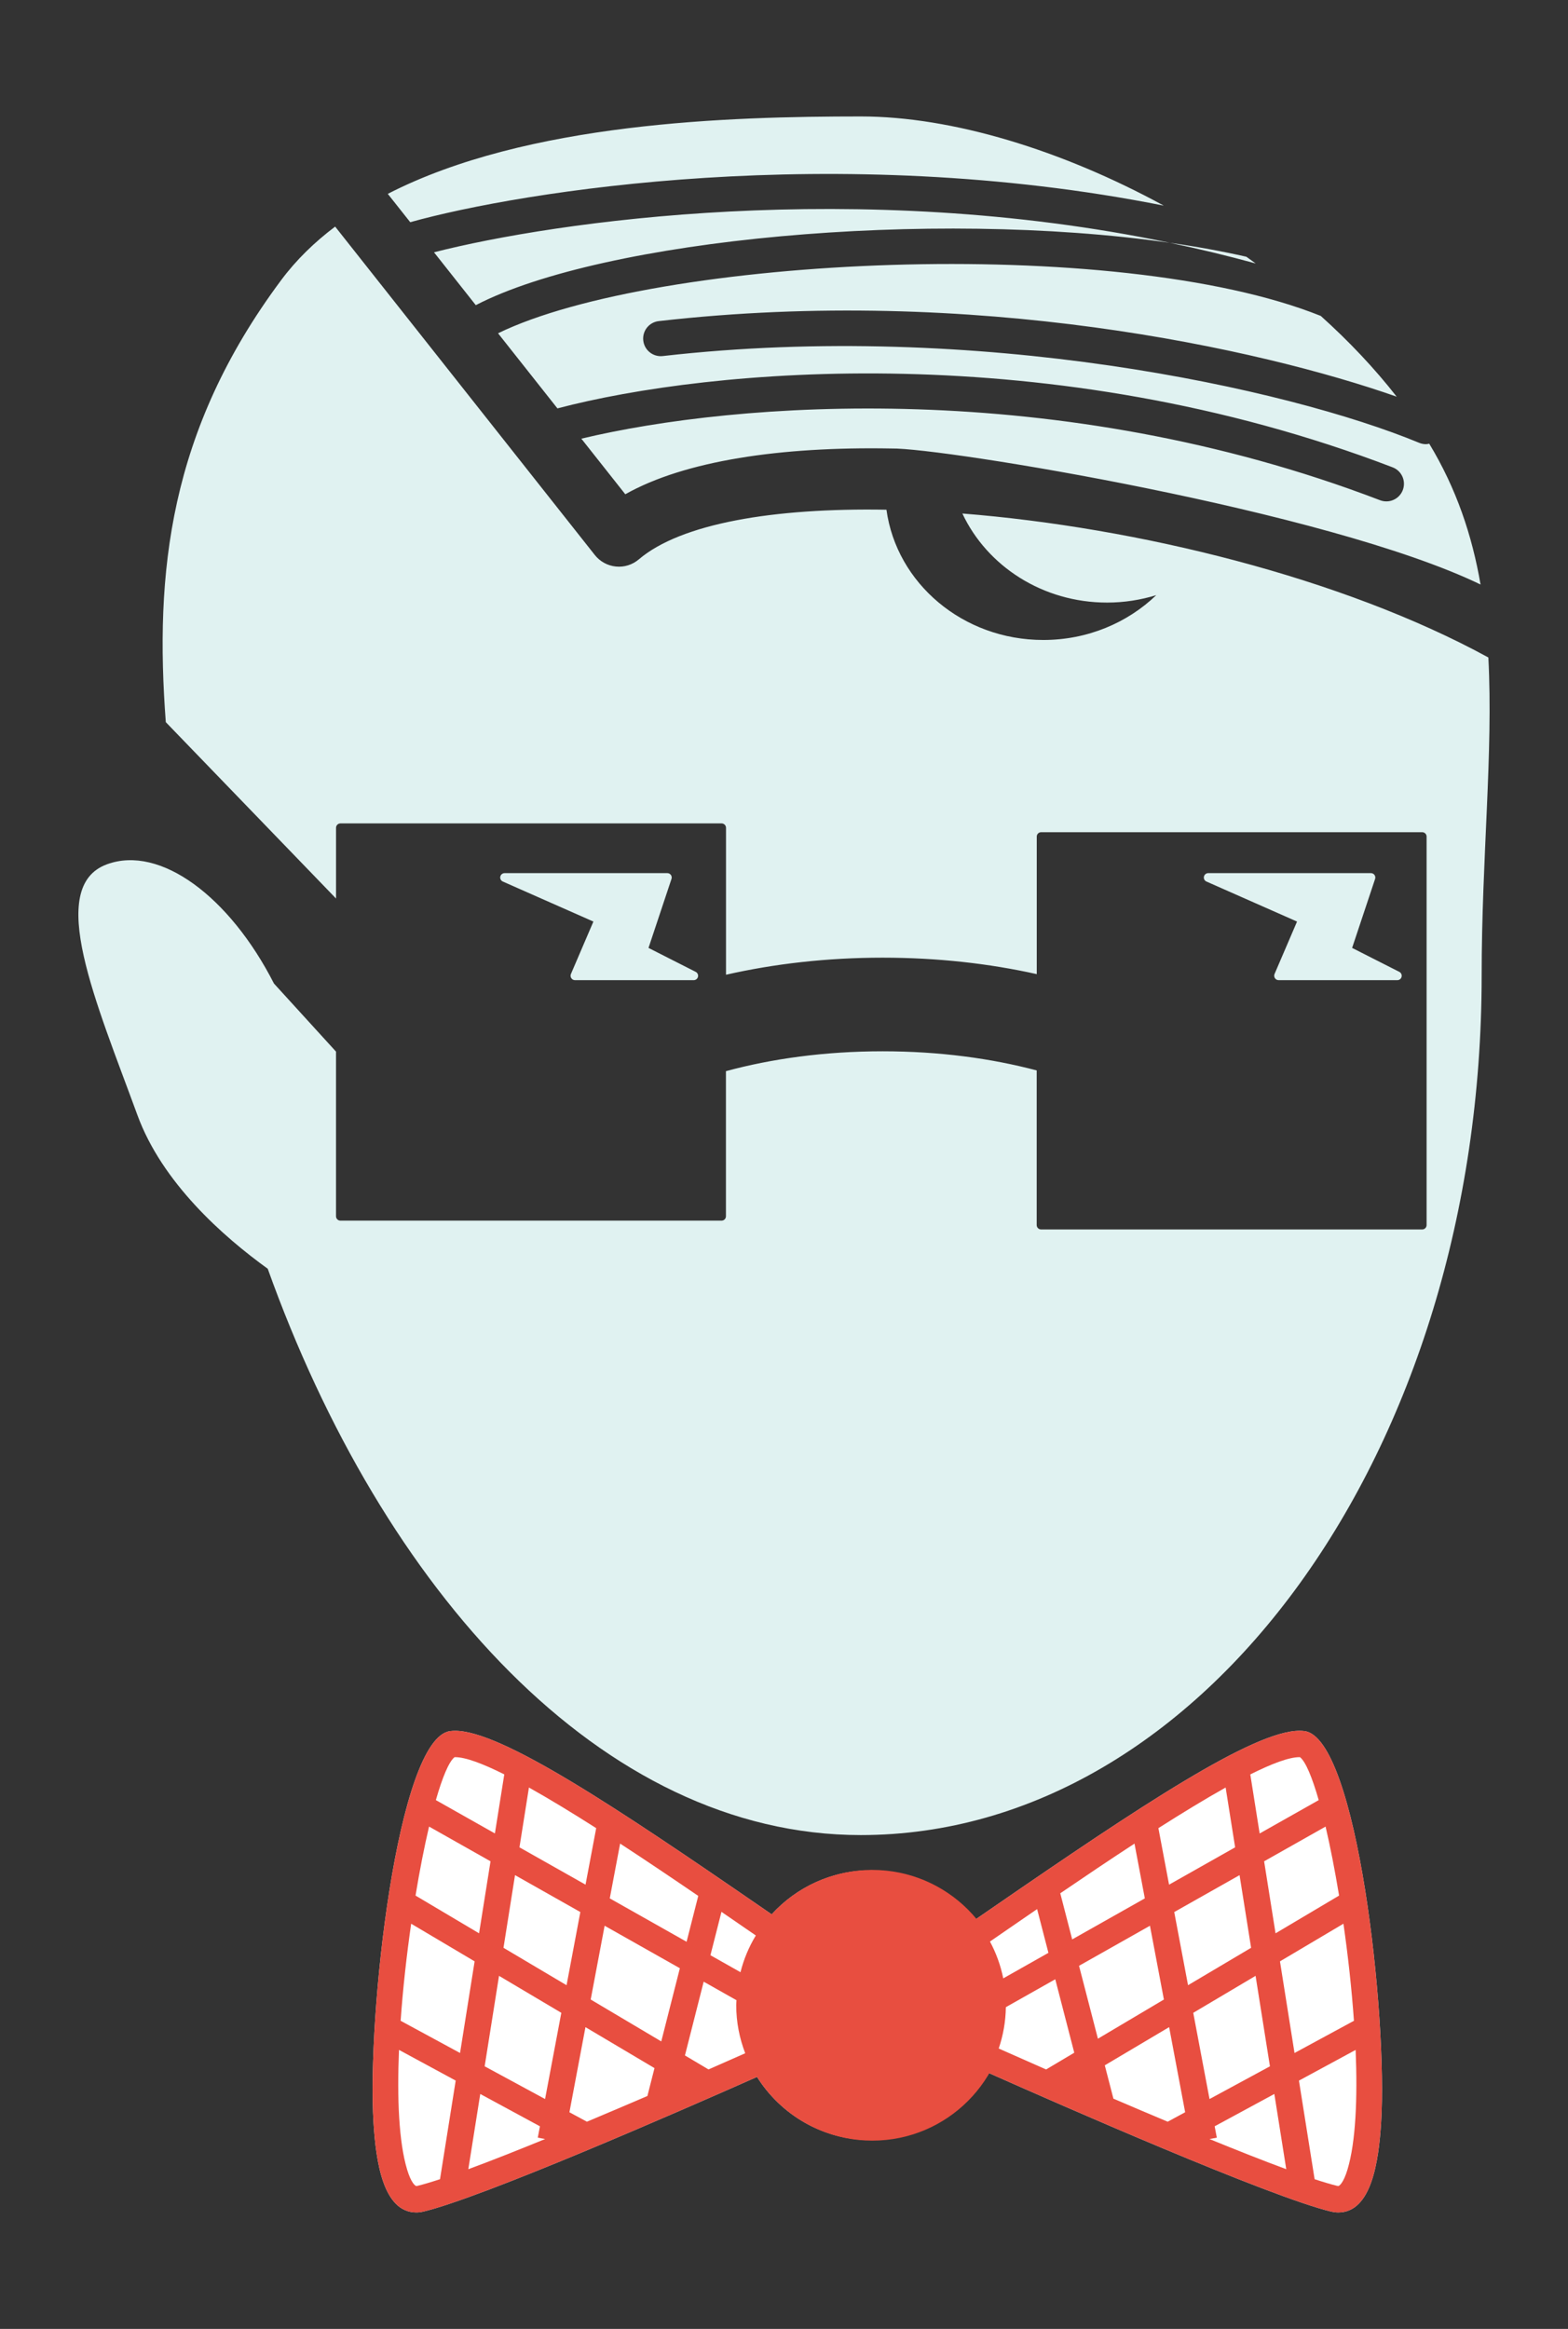 <?xml version="1.0" encoding="utf-8"?>
<!-- Generator: Adobe Illustrator 17.0.0, SVG Export Plug-In . SVG Version: 6.00 Build 0)  -->
<!DOCTYPE svg PUBLIC "-//W3C//DTD SVG 1.1//EN" "http://www.w3.org/Graphics/SVG/1.1/DTD/svg11.dtd">
<svg version="1.1" id="Calque_1" xmlns="http://www.w3.org/2000/svg" xmlns:xlink="http://www.w3.org/1999/xlink" x="0px" y="0px"
	 width="67.352px" height="100px" viewBox="0 0 67.352 100" enable-background="new 0 0 67.352 100" xml:space="preserve">
<rect x="0" y="0" width="67.352" height="100" fill="#333333" stroke="none"/>
<g id="Calque_1_1_">
	<g id="Layer_2">
		<path fill="#E0F2F1" d="M63.643,41.898c0,20.378-11.938,36.898-26.667,36.898c-11.155,0-20.549-10.553-25.476-24.318
			c-1.92-1.385-4.537-3.698-5.598-6.599c-1.764-4.825-3.951-9.801-1.306-10.768c2.286-0.836,5.266,1.388,7.172,5.121l2.665,2.923
			v7.069c0,0.104,0.085,0.189,0.189,0.189h4.751h4.022h7.598c0.104,0,0.189-0.084,0.189-0.189v-6.23
			c1.969-0.533,4.238-0.853,6.73-0.853c2.444,0,4.676,0.307,6.618,0.822v6.639c0,0.104,0.084,0.189,0.188,0.189h7.666h4.051h4.655
			c0.104,0,0.188-0.084,0.188-0.189v-16.68c0-0.104-0.084-0.188-0.188-0.188H44.721c-0.104,0-0.188,0.084-0.188,0.188v5.906
			c-2.047-0.457-4.274-0.707-6.618-0.707c-2.387,0-4.652,0.261-6.73,0.733v-6.309c0-0.104-0.085-0.189-0.189-0.189H14.623
			c-0.104,0-0.189,0.084-0.189,0.189v3.036l-7.312-7.572C6.64,24.613,7.248,18.508,12.076,12.03c0.648-0.871,1.433-1.631,2.32-2.3
			l11.153,14.1c0.223,0.282,0.55,0.461,0.907,0.496c0.356,0.037,0.713-0.076,0.986-0.309c1.807-1.537,5.773-2.216,10.635-2.13
			c0.432,3.155,3.28,5.593,6.737,5.593c1.9,0,3.617-0.738,4.852-1.925c-0.666,0.205-1.375,0.319-2.112,0.319
			c-2.775,0-5.159-1.573-6.216-3.824c7.506,0.596,16.313,2.75,22.593,6.181C64.145,32.324,63.643,36.821,63.643,41.898z
			 M53.936,11.313c-0.134-0.096-0.266-0.194-0.4-0.289c-1.038-0.235-2.141-0.436-3.29-0.6C51.474,10.68,52.705,10.975,53.936,11.313
			z M59.55,21.529c-0.091,0-0.181-0.016-0.271-0.05c-13.836-5.295-27.668-4.233-34.308-2.643l1.888,2.387
			c2.557-1.441,6.673-2.052,11.433-1.965c2.116-0.043,18.723,2.658,25.304,5.841c-0.364-2.111-1.037-4.117-2.204-6.047
			c-0.047,0.009-0.094,0.021-0.142,0.021c-0.097,0-0.194-0.019-0.289-0.058c-5.66-2.342-18.984-5.268-32.494-3.726
			c-0.413,0.047-0.789-0.25-0.836-0.665c-0.048-0.415,0.25-0.789,0.665-0.836c13.535-1.544,25.831,1.184,31.697,3.245
			c-0.949-1.216-2.049-2.378-3.26-3.467c-8.8-3.532-28.565-2.557-35.34,0.745l2.551,3.225c6.535-1.721,21.221-3.078,35.875,2.531
			c0.39,0.149,0.585,0.586,0.437,0.976C60.141,21.344,59.854,21.529,59.55,21.529z M18.642,10.833l1.795,2.27
			c5.487-2.84,19.522-4.152,29.809-2.678C36.803,7.623,23.816,9.512,18.642,10.833z M49.988,8.829C45.618,6.446,40.899,5,36.976,5
			c-5.633,0-14.334,0.251-20.319,3.324l0.964,1.217C22.375,8.212,35.885,6.029,49.988,8.829z M29.798,42.087h-5.101
			c-0.063,0-0.123-0.032-0.157-0.085c-0.035-0.053-0.041-0.12-0.017-0.178l0.966-2.253l-3.891-1.719
			c-0.081-0.036-0.127-0.124-0.108-0.211c0.019-0.088,0.096-0.15,0.185-0.15h6.989c0.062,0,0.118,0.029,0.154,0.079
			c0.035,0.049,0.045,0.112,0.025,0.17l-0.987,2.962l2.026,1.028c0.079,0.04,0.119,0.127,0.099,0.212
			C29.962,42.027,29.886,42.087,29.798,42.087z M60.021,42.087h-5.1c-0.063,0-0.123-0.032-0.157-0.085
			c-0.035-0.053-0.042-0.12-0.018-0.178l0.967-2.253l-3.892-1.719c-0.081-0.036-0.126-0.124-0.107-0.211
			c0.018-0.088,0.096-0.15,0.185-0.15h6.988c0.062,0,0.118,0.029,0.154,0.079c0.035,0.049,0.045,0.112,0.025,0.17l-0.987,2.962
			l2.027,1.028c0.078,0.04,0.118,0.127,0.098,0.212C60.186,42.027,60.109,42.087,60.021,42.087z M56.032,74.33
			c-0.067-0.008-0.139-0.013-0.214-0.013c-1.986,0-6.896,3.269-13.106,7.544c-0.28,0.192-0.552,0.379-0.819,0.563
			c-1.063-1.291-2.673-2.115-4.476-2.115c-1.693,0-3.212,0.73-4.271,1.89c-0.162-0.112-0.323-0.223-0.49-0.337
			c-6.211-4.275-11.121-7.544-13.106-7.544c-0.075,0-0.146,0.005-0.214,0.013c-2.267,0.288-3.58,12.265-3.292,16.823
			C16.147,92.805,16.452,95,17.884,95c0.099,0,0.2-0.013,0.301-0.037c2.54-0.609,10.875-4.25,14.332-5.783
			c1.025,1.629,2.834,2.714,4.9,2.714c2.144,0,4.012-1.169,5.014-2.9c3.146,1.399,12.103,5.335,14.751,5.97
			C57.283,94.987,57.384,95,57.483,95c1.431,0,1.736-2.195,1.841-3.847C59.612,86.595,58.298,74.618,56.032,74.33z M26.637,79.161
			c1.125,0.734,2.271,1.507,3.356,2.247l-0.501,1.969l-3.3-1.863L26.637,79.161z M22.72,76.754c0.881,0.492,1.865,1.093,2.889,1.744
			l-0.458,2.427l-2.838-1.603L22.72,76.754z M19.524,75.451c0.009-0.001,0.017-0.001,0.024-0.001c0.449,0,1.189,0.278,2.113,0.74
			l-0.403,2.536l-2.536-1.432C19.002,76.318,19.28,75.646,19.524,75.451z M18.43,78.431l2.64,1.491l-0.492,3.092l-2.729-1.62
			C18.026,80.313,18.225,79.303,18.43,78.431z M18.9,93.572c-0.387,0.127-0.718,0.226-0.979,0.289l-0.037,0.005
			c-0.04,0-0.221-0.12-0.398-0.711c-0.353-1.174-0.435-3.042-0.347-5.135l2.435,1.318L18.9,93.572z M17.209,86.77
			c0.097-1.377,0.256-2.805,0.452-4.168l2.726,1.616l-0.626,3.935L17.209,86.77z M20.116,93.143l0.513-3.23l2.563,1.388L23.1,91.788
			l0.314,0.06C22.216,92.338,21.08,92.787,20.116,93.143z M23.413,90.13l-2.595-1.405l0.617-3.885l2.676,1.588L23.413,90.13z
			 M21.627,83.636l0.495-3.12l2.806,1.585l-0.592,3.142L21.627,83.636z M27.809,89.999c-0.844,0.362-1.723,0.736-2.599,1.104
			l-0.751-0.405l0.689-3.655l2.965,1.759L27.809,89.999z M29.123,89.431l0.006-0.026l0.023,0.013
			C29.143,89.422,29.133,89.426,29.123,89.431z M28.404,87.656l-3.031-1.799l0.598-3.168l3.232,1.825L28.404,87.656z M30.433,88.859
			l-1.012-0.601l0.805-3.167l1.409,0.796c-0.003,0.071-0.011,0.142-0.011,0.214c0,0.728,0.14,1.421,0.386,2.063
			C31.557,88.364,31.025,88.6,30.433,88.859z M31.807,84.684l-1.291-0.729l0.474-1.863c0.353,0.241,0.695,0.478,1.023,0.704
			c0.154,0.105,0.304,0.208,0.453,0.311C32.172,83.59,31.948,84.12,31.807,84.684z M57.519,81.394l-2.729,1.62l-0.491-3.092
			l2.64-1.491C57.143,79.303,57.34,80.313,57.519,81.394z M55.818,75.45c0.008,0,0.016,0,0.023,0.001
			c0.244,0.194,0.522,0.867,0.803,1.844l-2.537,1.432l-0.402-2.536C54.629,75.729,55.369,75.45,55.818,75.45z M52.646,76.754
			l0.408,2.568l-2.838,1.603l-0.458-2.427C50.782,77.847,51.767,77.246,52.646,76.754z M49.994,85.857l-2.834,1.682l-0.811-3.13
			l3.046-1.72L49.994,85.857z M49.175,81.514l-3.12,1.761l-0.512-1.98c1.035-0.705,2.12-1.436,3.188-2.133L49.175,81.514z
			 M43.354,82.795c0.382-0.263,0.782-0.538,1.194-0.821l0.486,1.878l-1.94,1.096c-0.113-0.561-0.309-1.093-0.571-1.581
			C42.794,83.18,43.069,82.99,43.354,82.795z M42.899,87.961c0.189-0.559,0.298-1.155,0.307-1.776l2.122-1.198l0.816,3.154
			l-1.21,0.719C44.129,88.506,43.431,88.197,42.899,87.961z M46.441,89.283l0.066,0.262c-0.097-0.043-0.198-0.086-0.293-0.128
			L46.441,89.283z M50.157,91.103c-0.786-0.329-1.571-0.663-2.331-0.989l0,0l-0.371-1.432l2.764-1.64l0.688,3.655L50.157,91.103z
			 M50.438,82.101l2.806-1.585l0.496,3.12l-2.709,1.606L50.438,82.101z M53.932,84.84l0.617,3.885l-2.595,1.405l-0.699-3.702
			L53.932,84.84z M51.953,91.848l0.314-0.06L52.175,91.3l2.563-1.388l0.512,3.23C54.287,92.787,53.151,92.338,51.953,91.848z
			 M54.98,84.218l2.726-1.616c0.196,1.363,0.354,2.791,0.451,4.168l-2.552,1.383L54.98,84.218z M57.881,93.155
			c-0.177,0.591-0.358,0.711-0.397,0.711l-0.037-0.005c-0.262-0.063-0.593-0.162-0.979-0.289l-0.673-4.233l2.435-1.318
			C58.316,90.113,58.234,91.981,57.881,93.155z"/>
	</g>
</g>
<g id="Calque_2">
	<path fill="#E84E40" fill-opacity="0" d="M29.798,42.087h-5.101c-0.063,0-0.123-0.032-0.157-0.085
		c-0.035-0.053-0.041-0.12-0.017-0.178l0.966-2.253l-3.891-1.719c-0.081-0.036-0.127-0.124-0.108-0.211
		c0.019-0.088,0.096-0.15,0.185-0.15h6.989c0.062,0,0.118,0.029,0.154,0.079c0.035,0.049,0.045,0.112,0.025,0.17l-0.987,2.962
		l2.026,1.028c0.079,0.04,0.119,0.127,0.099,0.212C29.962,42.027,29.886,42.087,29.798,42.087z"/>
	<path fill="#E84E40" fill-opacity="0" d="M60.021,42.087h-5.1c-0.063,0-0.123-0.032-0.157-0.085
		c-0.035-0.053-0.042-0.12-0.018-0.178l0.967-2.253l-3.892-1.719c-0.081-0.036-0.126-0.124-0.107-0.211
		c0.018-0.088,0.096-0.15,0.185-0.15h6.988c0.062,0,0.118,0.029,0.154,0.079c0.035,0.049,0.045,0.112,0.025,0.17l-0.987,2.962
		l2.027,1.028c0.078,0.04,0.118,0.127,0.098,0.212C60.186,42.027,60.109,42.087,60.021,42.087z"/>
	<circle fill="#E84E40" cx="37.468" cy="86.104" r="5.812"/>
	<g>
		<path fill="#E84E40" d="M56.032,74.33c-0.067-0.008-0.139-0.013-0.214-0.013c-1.986,0-6.896,3.269-13.106,7.544
			c-0.28,0.192-0.552,0.379-0.819,0.563c-1.063-1.291-2.673-2.115-4.476-2.115c-1.693,0-3.212,0.73-4.271,1.89
			c-0.162-0.112-0.323-0.223-0.49-0.337c-6.211-4.275-11.121-7.544-13.106-7.544c-0.075,0-0.146,0.005-0.214,0.013
			c-2.267,0.288-3.58,12.265-3.292,16.823C16.147,92.805,16.452,95,17.884,95c0.099,0,0.2-0.013,0.301-0.037
			c2.54-0.609,10.875-4.25,14.332-5.783c1.025,1.629,2.834,2.714,4.9,2.714c2.144,0,4.012-1.169,5.014-2.9
			c3.146,1.399,12.103,5.335,14.751,5.97C57.283,94.987,57.384,95,57.483,95c1.431,0,1.736-2.195,1.841-3.847
			C59.612,86.595,58.298,74.618,56.032,74.33z"/>
		<path fill="#FFFFFF" d="M26.637,79.161c1.125,0.734,2.271,1.507,3.356,2.247l-0.501,1.969l-3.3-1.863L26.637,79.161z"/>
		<path fill="#FFFFFF" d="M22.72,76.754c0.881,0.492,1.865,1.093,2.889,1.744l-0.458,2.427l-2.838-1.603L22.72,76.754z"/>
		<path fill="#FFFFFF" d="M19.524,75.451c0.009-0.001,0.017-0.001,0.024-0.001c0.449,0,1.189,0.278,2.113,0.74l-0.403,2.536
			l-2.536-1.432C19.002,76.318,19.28,75.646,19.524,75.451z"/>
		<path fill="#FFFFFF" d="M18.43,78.431l2.64,1.491l-0.492,3.092l-2.729-1.62C18.026,80.313,18.225,79.303,18.43,78.431z"/>
		<path fill="#FFFFFF" d="M18.9,93.572c-0.387,0.127-0.718,0.226-0.979,0.289l-0.037,0.005c-0.04,0-0.221-0.12-0.398-0.711
			c-0.353-1.174-0.435-3.042-0.347-5.135l2.435,1.318L18.9,93.572z"/>
		<path fill="#FFFFFF" d="M17.209,86.77c0.097-1.377,0.256-2.805,0.452-4.168l2.726,1.616l-0.626,3.935L17.209,86.77z"/>
		<path fill="#FFFFFF" d="M20.116,93.143l0.513-3.23l2.563,1.388L23.1,91.788l0.314,0.06C22.216,92.338,21.08,92.787,20.116,93.143z
			"/>
		<polygon fill="#FFFFFF" points="23.413,90.13 20.818,88.725 21.435,84.84 24.111,86.428 		"/>
		<polygon fill="#FFFFFF" points="21.627,83.636 22.122,80.516 24.928,82.101 24.336,85.243 		"/>
		<path fill="#FFFFFF" d="M27.809,89.999c-0.844,0.362-1.723,0.736-2.599,1.104l-0.751-0.405l0.689-3.655l2.965,1.759L27.809,89.999
			z"/>
		<polygon fill="#FFFFFF" points="28.404,87.656 25.373,85.857 25.971,82.689 29.203,84.514 		"/>
		<path fill="#FFFFFF" d="M30.433,88.859l-1.012-0.601l0.805-3.167l1.409,0.796c-0.003,0.071-0.011,0.142-0.011,0.214
			c0,0.728,0.14,1.421,0.386,2.063C31.557,88.364,31.025,88.6,30.433,88.859z"/>
		<path fill="#FFFFFF" d="M31.807,84.684l-1.291-0.729l0.474-1.863c0.353,0.241,0.695,0.478,1.023,0.704
			c0.154,0.105,0.304,0.208,0.453,0.311C32.172,83.59,31.948,84.12,31.807,84.684z"/>
		<path fill="#FFFFFF" d="M57.519,81.394l-2.729,1.62l-0.491-3.092l2.64-1.491C57.143,79.303,57.34,80.313,57.519,81.394z"/>
		<path fill="#FFFFFF" d="M55.818,75.45c0.008,0,0.016,0,0.023,0.001c0.244,0.194,0.522,0.867,0.803,1.844l-2.537,1.432
			l-0.402-2.536C54.629,75.729,55.369,75.45,55.818,75.45z"/>
		<path fill="#FFFFFF" d="M52.646,76.754l0.408,2.568l-2.838,1.603l-0.458-2.427C50.782,77.847,51.767,77.246,52.646,76.754z"/>
		<polygon fill="#FFFFFF" points="49.994,85.857 47.16,87.539 46.349,84.409 49.395,82.689 		"/>
		<path fill="#FFFFFF" d="M49.175,81.514l-3.12,1.761l-0.512-1.98c1.035-0.705,2.12-1.436,3.188-2.133L49.175,81.514z"/>
		<path fill="#FFFFFF" d="M43.354,82.795c0.382-0.263,0.782-0.538,1.194-0.821l0.486,1.878l-1.94,1.096
			c-0.113-0.561-0.309-1.093-0.571-1.581C42.794,83.18,43.069,82.99,43.354,82.795z"/>
		<path fill="#FFFFFF" d="M42.899,87.961c0.189-0.559,0.298-1.155,0.307-1.776l2.122-1.198l0.816,3.154l-1.21,0.719
			C44.129,88.506,43.431,88.197,42.899,87.961z"/>
		<path fill="#FFFFFF" d="M50.157,91.103c-0.786-0.329-1.571-0.663-2.331-0.989l0,0l-0.371-1.432l2.764-1.64l0.688,3.655
			L50.157,91.103z"/>
		<polygon fill="#FFFFFF" points="50.438,82.101 53.244,80.516 53.74,83.636 51.031,85.242 		"/>
		<polygon fill="#FFFFFF" points="53.932,84.84 54.549,88.725 51.954,90.13 51.255,86.428 		"/>
		<path fill="#FFFFFF" d="M51.953,91.848l0.314-0.06L52.175,91.3l2.563-1.388l0.512,3.23C54.287,92.787,53.151,92.338,51.953,91.848
			z"/>
		<path fill="#FFFFFF" d="M54.98,84.218l2.726-1.616c0.196,1.363,0.354,2.791,0.451,4.168l-2.552,1.383L54.98,84.218z"/>
		<path fill="#FFFFFF" d="M57.881,93.155c-0.177,0.591-0.358,0.711-0.397,0.711l-0.037-0.005c-0.262-0.063-0.593-0.162-0.979-0.289
			l-0.673-4.233l2.435-1.318C58.316,90.113,58.234,91.981,57.881,93.155z"/>
	</g>
</g>
</svg>
